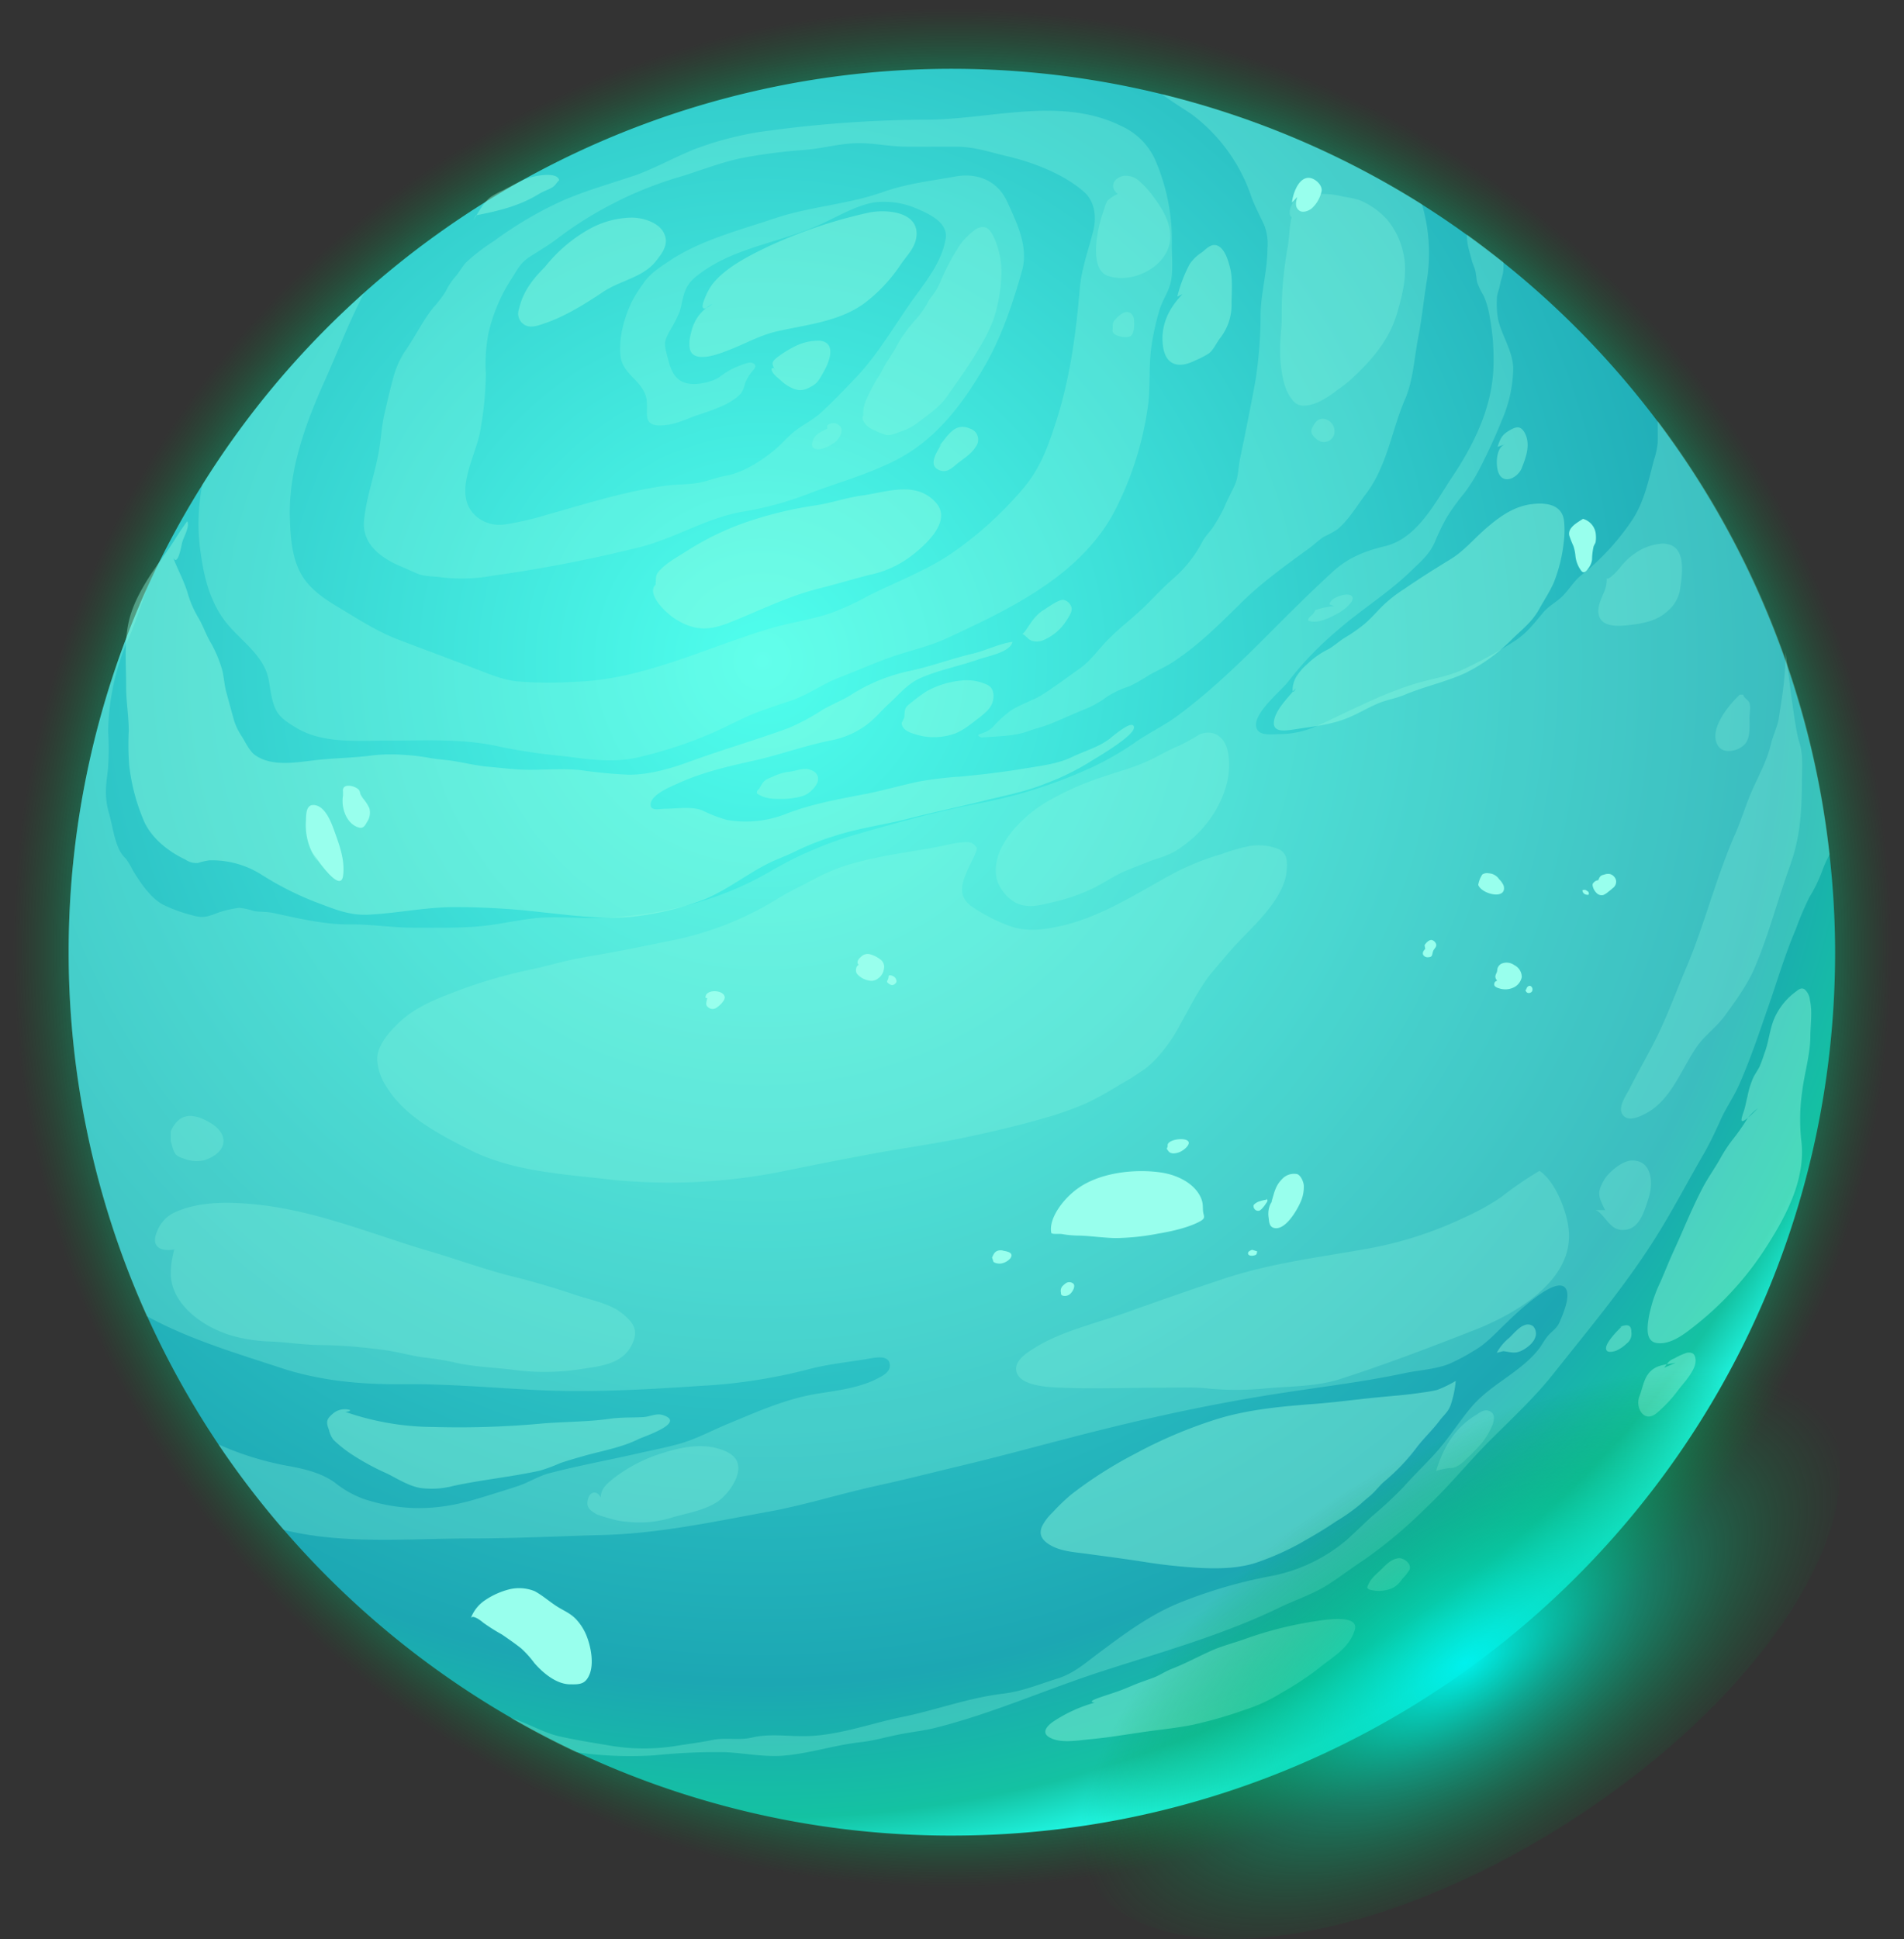 
<svg xmlns="http://www.w3.org/2000/svg" xmlns:xlink="http://www.w3.org/1999/xlink" viewBox="0 0 551.974 561.936"><rect x="0" y="0" width="551.974" height="561.936" fill="#333333" stroke="none"/><defs><style>.cls-1{fill:none;}.cls-2{clip-path:url(#clip-path);}.cls-3,.cls-4,.cls-6,.cls-9{fill-rule:evenodd;}.cls-3{fill:url(#未命名漸層_306);}.cls-4{fill:url(#未命名漸層_305);}.cls-5{opacity:0.5;}.cls-6{fill:#98ffe3;}.cls-7{opacity:0.63;}.cls-8{opacity:0.47;}.cls-9{fill:#98ffed;}.cls-10{fill:url(#未命名漸層_304);}</style><clipPath id="clip-path" transform="translate(-0.04 -0.039)"><rect class="cls-1" width="552" height="562"/></clipPath><radialGradient id="未命名漸層_306" cx="5.077" cy="701.382" r="1" gradientTransform="matrix(276.007, 0, 0, -275.972, -1125.136, 193837.883)" gradientUnits="userSpaceOnUse"><stop offset="0.81" stop-color="#00ffed"/><stop offset="0.979" stop-color="#00872b" stop-opacity="0"/></radialGradient><radialGradient id="未命名漸層_305" cx="5.08" cy="701.492" r="1" gradientTransform="matrix(352.047, 0, 0, -352.003, -1567.19, 247119.514)" gradientUnits="userSpaceOnUse"><stop offset="0" stop-color="#50ffed"/><stop offset="0.84" stop-color="#1ca7b3"/><stop offset="0.95" stop-color="#14c2a2"/><stop offset="1" stop-color="#21ffed"/></radialGradient><radialGradient id="未命名漸層_304" cx="4.465" cy="699.992" r="1" gradientTransform="matrix(106.487, -68.171, -32.721, -51.111, 22854.036, 36563.449)" gradientUnits="userSpaceOnUse"><stop offset="0" stop-color="#00f1ed"/><stop offset="1" stop-color="#00872b" stop-opacity="0"/></radialGradient></defs><title>green planet</title><g id="圖層_2" data-name="圖層 2"><g id="圖層_1-2" data-name="圖層 1"><g class="cls-2"><path class="cls-3" d="M552.013,275.985c0,152.404-123.596,275.946-276.019,275.946a274.695,274.695,0,0,1-117.31-26.134c-7.025-3.295-13.892-6.906-20.588-10.768A275.889,275.889,0,0,1,67.249,456.408,276.085,276.085,0,0,1,24.569,162.104,267.631,267.631,0,0,1,41.823,129.96,275.887,275.887,0,0,1,422.815,42.305c4.824,3.044,9.543,6.207,14.13,9.542,3.849,2.754,7.632,5.641,11.322,8.606A275.017,275.017,0,0,1,550.3,245.396,268.369,268.369,0,0,1,552.013,275.985Z" transform="translate(-0.04 -0.039)"/><path class="cls-4" d="M532.044,275.985c0,141.387-114.673,255.993-256.051,255.993a254.646,254.646,0,0,1-108.86-24.263c-6.511-3.044-12.878-6.392-19.099-9.977a256.52,256.52,0,0,1-65.733-54.377A251.764,251.764,0,0,1,63.36,418.61,256.205,256.205,0,0,1,42.693,170.367a247.249,247.249,0,0,1,16.015-29.824A255.981,255.981,0,0,1,412.151,59.227c4.482,2.833,8.845,5.772,13.102,8.856,3.585,2.557,7.091,5.272,10.545,7.987A255.908,255.908,0,0,1,530.41,247.69,251.651,251.651,0,0,1,532.044,275.985Z" transform="translate(-0.04 -0.039)"/><g class="cls-5"><g class="cls-5"><path class="cls-6" d="M530.463,247.624a36.525,36.525,0,0,0-2.294,5.126,42.199,42.199,0,0,1-3.611,7.341,91.232,91.232,0,0,0-3.955,9.344c-2.979,6.893-5.167,14.379-7.645,21.469-2.754,7.908-5.351,15.815-8.738,23.459-1.516,3.466-3.731,6.59-5.273,9.977s-3.058,6.708-4.943,9.989c-4.666,8.013-8.884,16.185-13.826,24.066-8.884,14.194-19.574,26.806-29.934,39.919-5.272,6.59-11.415,12.349-17.412,18.306-6.775,6.695-12.733,14.194-19.771,20.744a134.949,134.949,0,0,1-17.293,14.497c-3.533,2.333-6.933,4.929-10.466,7.223-4.521,2.939-9.833,4.599-14.657,6.971-16.041,7.723-33.216,12.547-50.087,17.964-16.529,5.271-32.465,12.507-49.336,16.724-3.467.87-6.973,1.213-10.479,1.924-3.796.751-7.447,1.845-11.335,2.254-7.751.87-15.25,3.466-23.08,3.954-5.47.263-10.545-.791-15.896-1.055a169.889,169.889,0,0,0-20.536.896,111.068,111.068,0,0,1-22.71-.869c-6.512-3.045-12.878-6.392-19.099-9.977l.711.224c4.456,1.437,8.594,3.954,13.076,5.048,4.784,1.094,9.754,1.884,14.696,2.715a58.782,58.782,0,0,0,19.574.118c3.467-.566,6.973-.988,10.439-1.7,3.77-.791,7.566.185,11.336-.672,5.272-1.318,11.045-.264,16.383-.461,9.227-.303,18.23-3.69,27.127-5.496,9.872-1.99,19.244-5.575,29.301-6.774,5.733-.685,10.241-2.636,15.672-4.336,4.666-1.437,7.645-4.033,11.52-6.972,7.46-5.575,14.999-11.294,23.725-14.906a139.856,139.856,0,0,1,27.008-7.907,47.972,47.972,0,0,0,21.616-10.28c2.571-2.306,5.009-4.718,7.54-7.051a111.357,111.357,0,0,0,9.226-8.579c3.164-3.625,6.775-6.933,9.899-10.544,3.467-4.019,6.301-8.54,9.728-12.573,5.456-6.444,13.787-9.792,19.164-16.342,1.134-1.318,1.885-3.018,3.058-4.336s2.518-2.069,3.269-3.835c.91-2.148,3.137-7.117,1.925-9.528-2.412-4.864-15.185,7.643-17.215,9.594-3.163,2.978-5.76,6.036-9.569,8.211a55.594,55.594,0,0,1-6.999,3.729c-4.073,1.661-8.778,1.845-13.075,2.755-11.942,2.557-24.108,3.954-36.155,5.838-16.318,2.517-32.807,5.944-48.862,9.858-15.026,3.664-29.907,7.908-44.933,11.453-7.988,1.924-15.975,3.954-23.989,5.693-9.793,2.188-19.402,5.193-29.235,7.078-16.199,2.938-32.491,6.523-49.007,6.971-12.956.343-25.794,1.015-38.764,1.015-17.465,0-36.195,1.766-53.33-2.333a4.529,4.529,0,0,1-.646-.184A251.764,251.764,0,0,1,63.36,418.61a87.782,87.782,0,0,0,19.587,6.142c4.903.87,10.097,1.99,14.156,4.929a29.476,29.476,0,0,0,8.476,4.784c11.151,3.585,21.089,3.361,32.253.079q6.261-1.859,12.43-3.875c3.044-1.028,5.839-2.833,8.883-3.663,8.634-2.254,17.557-3.875,26.257-5.865,4.138-.949,8.475-1.74,12.548-2.979,4.587-1.436,8.884-3.769,13.286-5.574,8.436-3.467,16.278-7.038,25.32-8.593,5.681-.936,12.272-1.648,17.478-4.284,1.687-.83,4.218-2.003,3.954-4.256-.303-2.794-3.954-2.043-5.957-1.701-5.839,1.015-11.784,1.542-17.584,3.084a156.155,156.155,0,0,1-31.304,4.824c-15.896,1.054-32.095,2.003-48.031,1.173-12.654-.646-25.386-1.779-38.04-1.661-12.245.119-24.147-.935-35.786-4.784-13.141-4.322-26.52-8.276-38.673-14.945a256.581,256.581,0,0,1,.079-211.078c-1.7,4.679-3.124,9.463-5.088,13.97a69.62,69.62,0,0,0-6.208,27.676,79.594,79.594,0,0,1-.079,11.216c-.646,4.744-1.015,7.802.343,12.586,1.015,3.506,1.318,6.893,2.86,10.28a9.401,9.401,0,0,0,2.03,2.82,25.161,25.161,0,0,1,2.003,3.361c2.069,3.387,5.048,7.907,8.62,9.858a40.771,40.771,0,0,0,7.46,2.833c3.005.857,4.178,1.2,7.197.106a30.193,30.193,0,0,1,7.605-1.951,19.971,19.971,0,0,1,4.218.936c1.806.303,3.585.145,5.431.527,7.526,1.582,14.868,3.427,22.592,3.348,6.063-.066,12.021.949,18.163.949,7.381,0,14.684.224,21.986-.712,4.943-.646,10.254-1.885,15.184-2.188s10.215.145,15.25.079c17.518-.276,35.589-4.494,50.812-13.337a110.087,110.087,0,0,1,25.888-11.071c11.678-3.36,23.606-6.668,35.588-8.935a140.406,140.406,0,0,0,32.227-10.398,87.385,87.385,0,0,0,12.996-7.578c3.77-2.557,7.909-4.508,11.52-7.183,10.545-7.802,19.771-16.949,28.998-26.253,5.272-5.272,10.624-10.543,16.133-15.591,4.548-4.151,9.372-5.997,15.211-7.42,9.306-2.227,14.499-12.691,19.508-20.19,6.327-9.45,11.573-20.296,11.863-31.934a66.616,66.616,0,0,0-1.095-14.312,23.981,23.981,0,0,0-1.766-6.141,21.728,21.728,0,0,1-1.845-3.769c-.264-1.12-.303-2.293-.527-3.308s-.752-2.043-.976-2.86c-.527-2.188-1.621-5.206-1.476-7.618v-.145c3.585,2.557,7.091,5.272,10.545,7.987a16.486,16.486,0,0,1-.079,3.005c-.224,1.212-.646,2.227-.87,3.427-.303,1.779-.976,2.794-.936,4.745a24.745,24.745,0,0,0,.448,5.812c1.239,4.745,4.337,9.147,4.297,14.155a39.316,39.316,0,0,1-3.322,14.747c-1.805,4.521-3.756,8.698-5.944,13.034a50.098,50.098,0,0,1-5.009,8.132,58.835,58.835,0,0,0-5.272,7.38,67.924,67.924,0,0,0-3.058,6.405c-1.661,3.954-4.337,6.023-7.342,8.962-6.182,5.957-13.906,10.781-20.536,16.501a97.43,97.43,0,0,0-14.723,15.208c-1.884,2.636-11.52,10.135-8.923,14.089,1.16,1.74,4.824,1.173,6.472,1.173a26.948,26.948,0,0,0,10.966-2.451c9.372-4.257,18.717-9.305,28.589-12.244,4.442-1.318,9.227-2.03,13.405-3.954a127.997,127.997,0,0,0,14.697-8.052c3.73-2.307,5.945-5.272,8.739-8.593,1.582-1.885,3.796-2.939,5.536-4.665,2.03-2.043,3.308-4.415,5.575-6.181a70.585,70.585,0,0,0,14.381-15.512c3.664-5.272,5.008-11.862,6.59-17.858a23.299,23.299,0,0,0,1.054-4.745c.066-2.029,0-4.138,0-6.181v-.329A253.907,253.907,0,0,1,530.463,247.624Z" transform="translate(-0.04 -0.039)"/></g><g class="cls-5"><path class="cls-6" d="M413.773,80.788c-.976,5.799-1.503,11.519-2.636,17.317-1.134,5.799-1.424,12.243-3.77,17.594-3.954,9.225-5.193,19.466-11.441,27.597-2.636,3.466-4.719,7.196-8.106,10.095a28.989,28.989,0,0,1-4.06,2.228c-1.318.87-2.715,2.188-3.954,3.123-6.709,4.903-13.827,9.951-19.771,15.815-6.367,6.26-12.43,12.402-19.956,17.331-2.267,1.463-4.64,2.517-6.973,3.809a49.195,49.195,0,0,1-5.655,3.229,26.203,26.203,0,0,0-6.695,3.163,28.365,28.365,0,0,1-5.919,3.36c-3.611,1.424-7.117,3.124-10.729,4.521-1.661.672-3.4,1.054-5.088,1.647-4.784,1.819-8.29,1.661-14.498,2.148-1.951-.856-.29-.935,1.318-1.647a7.144,7.144,0,0,0,2.557-1.964,33.716,33.716,0,0,1,4.363-3.953c2.715-1.964,6.3-2.939,9.226-4.705,3.73-2.333,7.421-5.167,11.033-7.684,3.057-2.109,5.351-5.43,7.908-8.066,2.715-2.859,5.997-5.416,8.963-8.092,3.467-3.084,6.445-6.589,9.951-9.647a36.806,36.806,0,0,0,8.818-11.07c.976-1.806,2.558-3.124,3.573-4.969a46.441,46.441,0,0,0,2.86-5.192c.87-2.149,2.003-4.152,2.939-6.221,1.054-2.412,1.015-5.272,1.542-7.789,1.582-7.538,3.098-15.143,4.482-22.721a127.848,127.848,0,0,0,1.436-19.465c.224-6.181,1.964-12.204,1.991-18.451a15.102,15.102,0,0,0-.897-6.748c-1.318-2.939-2.794-5.496-3.848-8.553a49.603,49.603,0,0,0-17.135-23.604c-1.2-.87-5.009-3.163-8.779-5.917A254.047,254.047,0,0,1,412.27,59.24,50.298,50.298,0,0,1,413.773,80.788Z" transform="translate(-0.04 -0.039)"/></g><g class="cls-5"><path class="cls-6" d="M339.565,81.197c-.554,3.242-2.518,5.693-3.427,8.777a73.957,73.957,0,0,0-2.333,10.702c-.752,5.495-.264,10.952-.897,16.487a94.87,94.87,0,0,1-9.226,29.983c-4.6,9.37-12.469,17.053-21.09,22.865-8.883,6.063-18.756,10.689-28.47,15.17-5.536,2.53-11.375,3.584-17.03,5.733-4.745,1.766-9.411,3.795-14.13,5.64-4.718,1.845-8.963,5.008-13.629,6.524-2.899.936-5.76,1.911-8.659,2.965-4.983,1.78-9.504,4.415-14.354,6.485a123.324,123.324,0,0,1-21.248,6.971c-7.197,1.687-14.156.593-21.392-.303a174.342,174.342,0,0,1-18.124-2.636c-10.953-2.635-22.75-1.884-33.927-1.884-8.476,0-18.269.83-25.769-3.77-2.148-1.317-4.521-2.714-5.721-4.968-1.476-2.794-1.661-6.326-2.307-9.344-1.318-6.208-7.223-10.438-11.256-14.985-5.272-5.957-7.276-13.482-8.33-21.166a57.299,57.299,0,0,1,.461-19.927A254.933,254.933,0,0,1,105.579,84.993c-4.284,8.132-7.527,16.764-11.296,25.16-5.681,12.573-10.69,26.279-10.202,40.328.184,5.509.633,11.677,3.572,16.461,2.267,3.69,5.997,6.365,9.609,8.553,5.918,3.545,11.863,7.459,18.23,9.898,7.196,2.754,14.393,5.39,21.55,8.144,4.179,1.582,8.212,3.387,12.733,3.954a117.496,117.496,0,0,0,16.687.145c19.692-.527,37.882-9.753,56.414-15.327,5.958-1.806,12.139-2.636,18.005-4.587a76.913,76.913,0,0,0,10.255-4.678c8.238-4.257,17.24-7.46,24.964-12.771a106.375,106.375,0,0,0,20.72-18.859c4.6-5.509,6.67-11.005,8.924-17.779,4.442-13.337,6.142-26.174,7.341-40.078.528-5.904,2.571-11.176,3.955-16.909.896-3.796.369-8.171-2.637-10.925-6.102-5.377-15.105-8.738-22.908-10.543-4.745-1.133-9.226-2.636-14.156-2.636H262.905c-4.824,0-9.148-1.015-13.787-1.015-5.457,0-10.545,1.542-15.936,1.964a157.431,157.431,0,0,0-16.832,2.109c-6.59,1.16-12.956,3.796-19.362,5.72a110.601,110.601,0,0,0-35.391,17.858c-2.636,2.03-5.496,3.651-8.251,5.456-2.412,1.621-3.282,3.466-4.824,5.878a49.548,49.548,0,0,0-6.775,15.63,45.873,45.873,0,0,0-.87,12.244,96.87,96.87,0,0,1-1.621,16.526c-1.318,7.684-8.7,19.097-.567,25.238a10.535,10.535,0,0,0,7.908,1.845,90.05,90.05,0,0,0,12.272-2.859c11.269-3.163,23.053-6.933,34.731-8.409,3.546-.448,6.894-.184,10.4-1.08,2.188-.607,4.257-1.318,6.472-1.74,5.127-.936,10.254-4.257,14.274-7.604,1.846-1.542,3.362-3.427,5.273-4.969,2.557-2.109,5.641-3.506,8.093-5.772,3.506-3.229,6.854-6.735,10.136-10.201,6.735-7.077,11.599-15.934,17.32-23.723,3.624-4.942,7.644-10.319,8.633-16.461.751-4.745-5.048-7.275-8.594-8.777A23.727,23.727,0,0,0,253.402,58.7c-5.76,1.028-11.033,4.455-16.384,6.748-11.784,5.166-24.938,6.445-35.18,14.721-3.73,2.978-3.545,5.838-4.705,9.99a37.589,37.589,0,0,1-2.9,5.72c-1.542,2.86-1.74,3.572-.949,6.59s1.516,7.038,4.943,8.356c2.965,1.173,7.75.158,10.32-1.463a22.521,22.521,0,0,1,4.706-2.86c1.094-.422,3.77-1.661,4.824-1.318,1.885.712.488,1.871-.303,2.899a14.177,14.177,0,0,0-1.701,2.9,9.022,9.022,0,0,1-1.133,2.939c-3.005,3.426-8.989,5.153-13.181,6.589-3.651,1.318-6.393,2.781-10.386,2.821-5.391,0-3.203-3.954-3.955-7.908-1.054-5.008-6.827-6.879-7.46-12.085-.633-5.206.975-10.952,3.084-15.512a38.904,38.904,0,0,1,3.361-5.469c1.991-3.044,4.93-4.85,7.975-6.893,8.963-5.904,20.153-8.738,30.316-12.164,10.162-3.427,21.247-4.02,31.304-7.604,6.854-2.451,14.051-3.242,21.09-4.521,6.511-1.16,12.245,1.397,14.947,7.341,2.873,6.3,6.261,13.113,4.257,20.085-2.715,9.595-5.905,19.123-10.953,27.795-6.222,10.688-13.787,20.783-25.044,26.701-7.908,4.177-16.502,6.51-24.859,9.634a97.292,97.292,0,0,1-19.6,5.522c-10.439,1.581-20.008,7.749-30.21,10.319a411.945,411.945,0,0,1-42.601,8.276,50.487,50.487,0,0,1-15.289.462c-2.412-.343-4.64-.119-6.934-1.134-1.621-.711-3.282-1.476-4.89-2.148-5.575-2.412-10.966-6.405-10.333-13.179.606-6.366,2.913-12.771,4.112-19.018.83-4.151.909-8.25,1.924-12.401.752-3.163,1.463-6.392,2.333-9.529a26.867,26.867,0,0,1,3.282-7.749c2.966-4.152,5.273-9.002,8.397-12.955a33.094,33.094,0,0,0,3.611-4.679,18.251,18.251,0,0,1,2.755-4.217c1.199-1.318,2.03-3.044,3.308-4.362a59.206,59.206,0,0,1,8.067-6.141,111.208,111.208,0,0,1,19.653-11.558c6.748-2.939,13.787-4.903,20.72-7.235,6.221-2.148,11.981-5.535,18.163-7.907A94.603,94.603,0,0,1,223.6,37.824a352.07,352.07,0,0,1,44.551-3.097c18.69.079,39.397-6.998,57.139,1.924a19.556,19.556,0,0,1,9.951,10.438,58.638,58.638,0,0,1,4.521,23.723C339.723,74.265,340.131,77.849,339.565,81.197Z" transform="translate(-0.04 -0.039)"/></g></g><g class="cls-7"><g class="cls-7"><path class="cls-6" d="M50.233,161.629c1.318,3.453,3.005,6.471,4.125,9.977a30.003,30.003,0,0,0,3.005,7.143c1.397,2.267,2.241,4.85,3.572,7.183a35.943,35.943,0,0,1,3.493,8.184c.54,2.109.633,4.336,1.213,6.471.738,2.728,1.476,5.469,2.241,8.198a18.312,18.312,0,0,0,2.333,4.784c1.002,1.607,2.162,4.125,3.73,5.271,5.048,3.572,12.284,2.056,18.11,1.424,5.272-.567,10.677-.607,15.989-1.318a47.06,47.06,0,0,1,8.409-.198,63.04,63.04,0,0,1,8.001.909c2.293.448,4.521.514,6.827.883,3.309.528,6.591,1.318,9.912,1.661,3.704.29,7.514.83,11.217.909,5.273.093,10.716-.448,16.015.119a134.606,134.606,0,0,0,13.945,1.318c6.077,0,12.14-1.806,17.781-3.862,9.398-3.426,19.086-6.22,28.524-9.673a64.207,64.207,0,0,0,9.806-5.272c2.887-1.687,5.984-2.794,8.765-4.652a51.64,51.64,0,0,1,17.135-6.748c5.932-1.318,11.666-3.466,17.544-4.85,3.954-.922,7.724-2.926,11.652-3.44-.738,3.084-7.473,4.205-9.886,5.074-5.575,1.99-11.625,3.084-17.016,5.509-3.519,1.595-6.024,4.639-8.792,7.223-2.636,2.372-4.468,4.836-7.407,6.8a25.237,25.237,0,0,1-9.583,3.954c-7.579,1.515-14.973,4.23-22.526,5.904-7.552,1.674-14.934,3.4-21.88,6.59-1.924.896-7.579,3.123-7.816,5.904-.185,2.227,2.517,1.41,4.086,1.41,3.374,0,7.829-.804,11.006.527a39.619,39.619,0,0,0,7.091,2.715,31.97,31.97,0,0,0,17.135-1.792c7.25-2.821,15.171-4.257,22.79-5.707,5.272-1.015,10.4-2.53,15.659-3.637a106.939,106.939,0,0,1,12.232-1.45c5.957-.567,11.928-1.252,17.846-2.24,4.732-.804,9.912-1.318,14.249-3.387,3.598-1.767,7.816-2.874,10.993-5.351.843-.659,5.641-4.797,6.761-3.849,2.333,2.004-10.94,9.555-11.862,10.175a71.899,71.899,0,0,1-13.577,6.708c-6.036,2.464-12.231,3.545-18.453,5.113-7.17,1.78-14.314,3.256-21.445,5.074-7.131,1.819-14.499,2.729-21.63,5.114a75.185,75.185,0,0,0-10.465,4.099c-3.085,1.581-6.367,2.636-9.411,4.283-6.591,3.519-12.746,8.461-19.877,10.754a84.484,84.484,0,0,1-19.152,4.218c-8.554.685-17.135-.514-25.597-1.397a218.037,218.037,0,0,0-26.124-1.477c-8.067.132-16.121,1.819-24.174,2.201-5.549.264-10.004-1.713-15.105-3.611a90.411,90.411,0,0,1-15.896-8.052,26.837,26.837,0,0,0-15.013-4.086,19.536,19.536,0,0,0-3.335.765,5.567,5.567,0,0,1-3.612-.989c-4.745-2.227-9.503-5.891-11.863-10.794a57.802,57.802,0,0,1-4.442-16.592,77.051,77.051,0,0,1-.119-9.871c0-4.363-.791-8.659-.751-13.048,0-6.932-.791-14.286,1.397-20.994,2.043-6.313,6.248-12.204,10.083-17.529,2.188-3.018,3.954-6.26,6.235-9.225.804,1.582-1.107,4.613-1.503,6.247C52.342,159.666,51.458,163.975,50.233,161.629Z" transform="translate(-0.04 -0.039)"/></g><g class="cls-7"><path class="cls-6" d="M375.667,199.454c-2.043,2.636-5.72,6.023-6.287,9.489s3.216,2.873,5.668,2.504c5.272-.83,10.808-1.318,15.817-3.4,2.965-1.226,5.733-2.926,8.699-4.165,2.452-1.041,5.075-1.41,7.526-2.438,5.839-2.465,12.127-3.769,17.913-6.432a51.399,51.399,0,0,0,13.642-9.989c2.847-2.729,5.589-4.85,7.553-8.369,1.436-2.636,3.15-5.14,4.336-7.908a44.469,44.469,0,0,0,2.834-11.532,26.156,26.156,0,0,0,.079-6.339c-.659-4.823-5.509-5.271-9.609-4.705-5.048.699-9.108,3.638-12.851,6.853-3.743,3.216-6.59,6.801-10.676,9.226-4.495,2.741-8.871,5.509-13.181,8.474a39.592,39.592,0,0,0-6.472,5.1c-1.634,1.674-3.216,3.467-4.996,4.995a45.752,45.752,0,0,1-5.839,4.073c-1.647,1.028-3.163,2.477-4.85,3.36a23.951,23.951,0,0,0-6.011,4.284,16.45,16.45,0,0,0-3.255,3.835C374.323,198.979,374.599,202.195,375.667,199.454Z" transform="translate(-0.04 -0.039)"/></g><g class="cls-7"><path class="cls-6" d="M434.19,129.525c.87-2.715,1.45-3.73,3.954-5.035,1.556-.817,2.636-1.028,3.757.699,2.03,3.334.566,7.393-.752,10.609-.949,2.346-4.732,4.705-6.458,1.753-1.16-2.003-1.121-7.907,1.647-8.738Z" transform="translate(-0.04 -0.039)"/></g><g class="cls-7"><path class="cls-6" d="M220.094,228.712c1.318-2.439,1.621-2.702,3.954-3.585a14.652,14.652,0,0,1,4.706-1.424c2.016-.197,4.218-1.317,6.261-.553,3.137,1.12,2.544,3.875.421,5.825a6.473,6.473,0,0,1-3.137,1.872,21.955,21.955,0,0,1-5.021.711c-2.874,0-5.273.119-7.777-1.568a1.133,1.133,0,0,1,.659-1.318Z" transform="translate(-0.04 -0.039)"/></g><g class="cls-7"><path class="cls-6" d="M100.188,409.201a78.414,78.414,0,0,0,25.465,4.362,263.227,263.227,0,0,0,30.751-.923c6.801-.645,13.55-.474,20.325-1.436,3.282-.475,6.406-.33,9.688-.488,1.885-.079,3.862-1.199,5.707-.619,7.131,2.174-5.536,6.273-6.973,6.985-5.153,2.556-10.913,3.439-16.383,5.034-2.109.606-4.258,1.213-6.327,1.924a48.821,48.821,0,0,1-5.852,2.175c-8.397,1.832-16.793,2.636-25.163,4.441a24.645,24.645,0,0,1-9.661.567c-3.348-.619-6.472-2.636-9.451-4.125a72.521,72.521,0,0,1-10.703-5.852,35.396,35.396,0,0,1-4.89-3.953,7.42,7.42,0,0,1-1.318-2.9c-.844-2.161-.804-3.031,1.054-4.613a5.272,5.272,0,0,1,5.061-1.133C101.532,408.858,101.572,409.056,100.188,409.201Z" transform="translate(-0.04 -0.039)"/></g><g class="cls-7"><path class="cls-6" d="M317.382,493.455a42.41,42.41,0,0,0-11.995,5.483c-1.608,1.133-3.585,3.07-1.212,4.52,3.203,1.951,8.409.909,11.862.606,5.958-.54,11.863-1.634,17.768-2.412,4.033-.54,7.988-.962,11.968-1.766a127.983,127.983,0,0,0,15.277-4.401,46.635,46.635,0,0,0,10.545-4.903,89.528,89.528,0,0,0,10.109-6.59c4.099-3.439,9.504-6.128,11.085-11.624,1.318-4.573-8.567-2.925-10.544-2.635a108.545,108.545,0,0,0-21.525,5.363c-3.018,1.068-6.247,1.885-9.226,3.177-3.954,1.752-7.737,3.835-11.771,5.39-1.911.751-3.585,1.95-5.523,2.636-1.7.632-3.413,1.199-5.101,1.884-1.687.686-3.769,1.621-5.694,2.241C319.056,491.913,314.68,493.112,317.382,493.455Z" transform="translate(-0.04 -0.039)"/></g><g class="cls-7"><path class="cls-6" d="M396.375,460.151c.751-2.464,2.332-3.598,4.165-5.377,1.423-1.384,2.781-2.873,4.85-3.163,1.529-.224,3.954,1.542,3.282,3.295a12.871,12.871,0,0,1-2.069,2.636,7.839,7.839,0,0,1-2.715,2.636,9.854,9.854,0,0,1-7.039.448Z" transform="translate(-0.04 -0.039)"/></g><g class="cls-7"><path class="cls-6" d="M422.064,400.212a33.565,33.565,0,0,1-5.444,2.636,40.041,40.041,0,0,1-4.349.751c-4.363.686-8.871.989-13.274,1.424-5.628.553-11.216,1.318-16.845,1.779-9.938.751-20.39,1.608-29.894,4.665a134.314,134.314,0,0,0-23.119,9.845,121.729,121.729,0,0,0-18.598,11.861,58.559,58.559,0,0,0-5.365,5.167,14.864,14.864,0,0,0-3.018,3.953c-1.041,2.346-.092,3.954,1.964,5.272,3.203,2.043,7.091,2.227,10.755,2.728,5.444.751,10.861,1.437,16.279,2.28a158.057,158.057,0,0,0,16.924,1.845c5.813.264,11.863.145,17.399-1.963a78.877,78.877,0,0,0,11.388-5.127c3.559-2.043,7.104-4.059,10.479-6.392a53.327,53.327,0,0,0,7.117-5.021c.936-.883,1.885-1.648,2.86-2.465,1.516-1.318,2.637-2.912,4.152-4.191a59.009,59.009,0,0,0,9.227-9.7c2.083-2.741,4.613-5.074,6.67-7.815,1.212-1.634,2.478-2.491,3.202-4.494A30.355,30.355,0,0,0,422.064,400.212Z" transform="translate(-0.04 -0.039)"/></g><g class="cls-7"><path class="cls-6" d="M433.953,392.068a14.506,14.506,0,0,1,3.664-4.376c1.2-1.133,2.782-3.123,4.442-3.651a2.44,2.44,0,0,1,2.491.383,3.202,3.202,0,0,1,.739,2.517c-.343,2.003-2.294,3.558-3.955,4.428-2.069,1.068-3.282.527-5.457.224Z" transform="translate(-0.04 -0.039)"/></g><g class="cls-7"><path class="cls-6" d="M509.611,321.243a17.92,17.92,0,0,0-2.953,2.873,61.029,61.029,0,0,1-3.954,5.706,43.184,43.184,0,0,0-4.099,6.208c-1.556,2.715-3.388,5.271-4.838,7.999-3.137,5.957-5.628,12.231-8.435,18.346-1.411,3.057-2.637,6.194-3.955,9.225a40.748,40.748,0,0,0-3.361,10.24c-.408,2.557-1.067,6.946,2.373,7.407,4.27.58,8.567-3.097,11.678-5.548a93.1,93.1,0,0,0,20.641-23.262c5.536-8.751,10.901-19.268,9.517-29.929a57.484,57.484,0,0,1,.316-14.498c.659-5.1,2.228-10.2,2.32-15.366,0-3.664.672-7.249-.132-10.86a4.653,4.653,0,0,0-1.555-3.058c-.949-.553-1.608,0-2.465.646a19.229,19.229,0,0,0-6.011,7.183c-1.687,3.505-1.779,7.288-3.202,10.886a38.896,38.896,0,0,1-1.384,3.769c-.528.988-1.174,1.937-1.714,2.939a24.956,24.956,0,0,0-1.766,5.654c-.317,1.199-.501,2.319-.831,3.519-.263.935-.672,1.937-.856,2.886C504.76,325.157,505.09,325.921,509.611,321.243Z" transform="translate(-0.04 -0.039)"/></g><g class="cls-7"><path class="cls-6" d="M470.121,384.516c-.856.843-6.037,5.851-4.033,7.13.554.356,2.083,0,2.636-.251a10.65,10.65,0,0,0,2.834-1.963,3.504,3.504,0,0,0,1.41-3.44c0-2.254-1.423-2.188-3.321-1.424Z" transform="translate(-0.04 -0.039)"/></g><g class="cls-7"><path class="cls-6" d="M482.485,396.403c1.107-1.476,1.423-2.108,2.979-2.714a18.859,18.859,0,0,1,3.585-1.621c1.647-.264,2.412.355,2.544,2.016.237,2.833-3.256,6.497-4.825,8.514a39.546,39.546,0,0,1-6.59,7.064c-3.572,2.794-6.169-1.714-4.837-5.061.804-2.03,1.133-4.428,2.399-6.234,1.977-2.833,4.929-2.82,8.093-3.4Z" transform="translate(-0.04 -0.039)"/></g><g class="cls-7"><path class="cls-6" d="M206.531,88.129a12.151,12.151,0,0,0-6.037,7.907c-.501,1.621-1.134,5.074.224,6.471,2.32,2.398,8.541-.224,10.795-1.094,4.389-1.687,8.858-4.191,13.431-5.272,8.634-1.99,18.111-2.794,25.532-8.105a45.656,45.656,0,0,0,10.689-11.36c1.872-2.728,4.337-4.942,4.587-8.461.488-7.117-9.451-7.591-14.13-6.497a140.233,140.233,0,0,0-28.998,9.819c-5.456,2.636-12.231,5.983-16.08,10.886a18.267,18.267,0,0,0-2.32,4.441C203.749,87.984,202.695,91.213,206.531,88.129Z" transform="translate(-0.04 -0.039)"/></g><g class="cls-7"><path class="cls-6" d="M225.089,108.109c-1.173-2.636-1.753-2.86.198-4.455a31.669,31.669,0,0,1,5.272-3.281,15.367,15.367,0,0,1,7.144-1.608c4.983.593,2.716,6.207,1.174,8.909-.963,1.7-1.674,3.268-3.283,4.178-1.898,1.08-3.176,1.634-5.272.935a11.697,11.697,0,0,1-3.954-2.517c-.844-.751-2.808-2.122-2.636-3.466l.619-.119Z" transform="translate(-0.04 -0.039)"/></g><g class="cls-7"><path class="cls-6" d="M190.108,169.484c.118-2.359-.079-2.886,1.397-4.375,2.188-2.241,5.404-3.954,7.988-5.615a80.656,80.656,0,0,1,18.901-8.803,112.607,112.607,0,0,1,18.123-4.204c4.587-.712,8.924-2.228,13.537-2.873,7.105-.976,15.817-4.415,21.498,2.319,4.561,5.456-3.875,12.678-7.908,15.644a30.05,30.05,0,0,1-11.455,5.047c-4.916,1.239-9.767,2.715-14.683,3.954-9.134,2.267-17.623,6.59-26.362,10.03-6.023,2.345-10.32,2.121-15.738-1.463C192.467,177.128,187.472,171.975,190.108,169.484Z" transform="translate(-0.04 -0.039)"/></g><g class="cls-7"><path class="cls-6" d="M272.896,128.813c-1.186,2.188-4.138,6.194-.329,7.565,2.162.778,3.717-.962,5.272-2.201,1.556-1.239,3.862-2.636,5.048-4.652a3.334,3.334,0,0,0-1.634-5.272c-4.468-1.99-6.59,2.293-9.134,5.272Z" transform="translate(-0.04 -0.039)"/></g><g class="cls-7"><path class="cls-6" d="M342.847,85.282c-3.954,4.112-6.34,8.896-5.694,14.735.646,5.838,4.455,6.932,9.226,4.547a27.195,27.195,0,0,0,4.139-2.122c1.318-1.028,2.135-2.952,3.137-4.297a15.563,15.563,0,0,0,3.414-10.016c0-3.598.422-7.446-.54-10.926-.528-1.924-1.318-4.507-3.006-5.693-2.003-1.318-3.532.435-4.995,1.621a12.187,12.187,0,0,0-3.585,3.427,40.883,40.883,0,0,0-3.599,9.436Z" transform="translate(-0.04 -0.039)"/></g><g class="cls-7"><path class="cls-6" d="M262.194,208.02c.171-2.715.092-2.899,2.056-4.402a45.769,45.769,0,0,1,4.521-3.321,25.999,25.999,0,0,1,9.78-3.018,13.946,13.946,0,0,1,7.908,1.318c1.543.87,1.832,2.636,1.45,4.468-.54,2.57-3.097,4.204-5.008,5.72-1.912,1.515-4.548,3.545-6.96,4.125a17.957,17.957,0,0,1-8.95.356c-1.792-.475-5.575-1.226-5.536-3.77Z" transform="translate(-0.04 -0.039)"/></g><g class="cls-7"><path class="cls-6" d="M297.162,183.046c1.753-2.478,2.861-4.679,5.536-6.3,1.16-.712,4.073-2.886,5.563-2.886a3.096,3.096,0,0,1,2.451,2.398c.159,1.252-1.067,2.926-1.74,3.954a14.492,14.492,0,0,1-6.076,5.166,4.985,4.985,0,0,1-3.585.396c-1.318-.369-1.793-1.595-2.86-1.99Z" transform="translate(-0.04 -0.039)"/></g><g class="cls-7"><path class="cls-6" d="M157.999,77.428c-3.506,3.479-6.366,7.156-7.5,12.138a3.82,3.82,0,0,0,1.015,4.178c1.859,1.647,4.231.751,6.406,0,6.089-2.069,11.863-5.707,17.135-9.225,4.851-3.189,11.349-4.086,15.066-8.725,2.016-2.504,4.125-5.272,2.188-8.593-1.687-2.833-5.971-4.046-8.99-4.099a26.222,26.222,0,0,0-12.535,3.374A43.285,43.285,0,0,0,157.999,77.428Z" transform="translate(-0.04 -0.039)"/></g><g class="cls-7"><path class="cls-6" d="M138.017,62.443c6.749-1.318,12.574-2.702,18.453-6.3,1.186-.712,2.373-1.054,3.506-1.7,1.134-.646,1.318-1.397,2.162-2.188-.58-2.741-7.975-1.094-9.675-.369-2.267.949-4.56,2.28-6.762,3.387a23.913,23.913,0,0,0-3.427,1.871c-2.201,1.634-3.519,4.468-4.995,6.721Z" transform="translate(-0.04 -0.039)"/></g></g><g class="cls-8"><g class="cls-8"><path class="cls-6" d="M347.842,212.831a60.897,60.897,0,0,1-6.01,3.321c-3.388,1.384-6.472,3.334-9.833,4.784-3.954,1.713-8.225,2.846-12.298,4.243a83.565,83.565,0,0,0-16.515,7.42c-5.273,3.216-10.308,7.908-13.01,13.496-1.542,3.229-2.175,7.591-.29,10.846a11.784,11.784,0,0,0,4.851,4.85c3.466,1.555,6.84.567,10.32-.25a53.735,53.735,0,0,0,12.693-4.494c2.149-1.12,4.192-2.425,6.34-3.559,2.149-1.133,4.745-2.056,7.105-3.018,1.832-.751,3.704-1.41,5.589-2.003a21.485,21.485,0,0,0,6.405-3.426,33.235,33.235,0,0,0,9.398-10.373c2.94-5.271,4.469-10.648,3.454-16.553C355.25,213.542,351.889,211.302,347.842,212.831Z" transform="translate(-0.04 -0.039)"/></g><g class="cls-8"><path class="cls-6" d="M283.125,245.607c-1.318-1.753-2.162-1.581-4.271-1.463a36.202,36.202,0,0,0-4.837.857c-7.909,1.661-15.975,2.504-23.831,4.52a53.504,53.504,0,0,0-12.548,4.455c-3.954,2.135-8.08,4.046-11.968,6.379a93.321,93.321,0,0,1-28.774,11.782c-6.367,1.318-12.733,2.636-19.126,3.822-3.848.711-7.75,1.318-11.586,2.109-3.835.79-7.631,1.91-11.48,2.767a146.016,146.016,0,0,0-20.285,5.694c-6.736,2.543-13.603,4.902-18.875,10.003-2.702,2.635-6.169,6.444-6.156,10.451a15.531,15.531,0,0,0,2.636,7.907c5.273,8.725,15.409,13.904,24.214,18.372,12.205,6.194,26.717,6.998,40.069,8.54a166.207,166.207,0,0,0,52.21-2.636c7.71-1.568,15.474-3.097,23.211-4.547,9.332-1.752,18.77-2.991,28.075-4.942,7.658-1.621,15.369-3.413,22.895-5.601a94.55,94.55,0,0,0,12.14-4.257,99.425,99.425,0,0,0,9.978-5.522,70.285,70.285,0,0,0,7.908-5.074,35.403,35.403,0,0,0,5.563-6.102c2.741-3.532,4.507-7.433,6.695-11.268a84.272,84.272,0,0,1,4.745-7.855c1.78-2.438,3.876-4.731,5.813-7.051,4.06-4.889,9.042-9.107,12.838-14.181,2.215-2.952,4.376-6.668,4.68-10.398.21-2.543.224-5.153-2.439-6.313a15.825,15.825,0,0,0-8.185-.87,49.644,49.644,0,0,0-8.093,2.307,75.671,75.671,0,0,0-13.537,5.351c-10.861,5.825-21.551,13.06-33.782,15.656-5.049,1.081-10.097,1.635-14.947-.369a49.966,49.966,0,0,1-10.321-5.403c-4.218-3.044-2.939-6.656-1.094-10.82C281.451,250.062,283.744,246.068,283.125,245.607Z" transform="translate(-0.04 -0.039)"/></g><g class="cls-8"><path class="cls-6" d="M517.69,188.989a91.296,91.296,0,0,1-1.067,13.272c-.277,1.964-.607,3.954-.91,5.878-.408,2.636-1.66,4.955-2.28,7.551-1.107,4.653-3.321,8.685-5.272,12.995s-3.269,9.028-5.273,13.456c-5.456,12.547-8.712,25.844-14.037,38.431-2.636,6.233-5.035,12.678-7.909,18.78-2.636,5.496-5.76,10.754-8.488,16.184-1.028,2.03-3.836,5.772-1.7,7.907,1.7,1.687,4.797.132,6.59-.83,7.17-3.835,10.215-12.915,14.631-19.281,2.24-3.216,5.681-5.641,8.014-8.83,3.044-4.165,6.656-9.133,8.659-13.838,4.166-9.74,6.723-19.835,10.334-29.772,2.992-8.211,3.44-16.171,3.44-24.79,0-3.611.409-7.235-.685-10.688C520.735,212.158,519.944,206.768,517.69,188.989Z" transform="translate(-0.04 -0.039)"/></g><g class="cls-8"><path class="cls-6" d="M504.378,201.352c-3.031,2.912-9.226,10.068-6.274,14.826,1.621,2.636,6.34,1.476,8.001-.764,1.423-1.924,1.12-5.14,1.12-7.394,0-1.239.409-3.097,0-4.217-.408-1.12-1.582-1.318-1.832-2.451Z" transform="translate(-0.04 -0.039)"/></g><g class="cls-8"><path class="cls-6" d="M446.33,339.351a102.617,102.617,0,0,0-11.138,7.63,69.453,69.453,0,0,1-10.716,5.918,111.067,111.067,0,0,1-29.749,9.304c-13.181,2.307-26.731,4.06-39.543,8.29-9.727,3.203-19.362,6.59-28.998,10.029-9.094,3.216-19.428,5.523-27.521,10.966-1.99,1.317-4.666,3.413-3.954,6.102,1.133,4.296,9.951,4.467,13.088,4.599,9.464.395,19.06,0,28.537,0,4.547,0,9.108-.25,13.642.198a85.989,85.989,0,0,0,16.977,0c7.104-.633,14.499-.488,21.379-2.636,13.181-4.231,26.269-9.226,39.174-14.273,11.572-4.573,28.365-14.023,27.35-28.48C454.423,350.738,450.548,341.987,446.33,339.351Z" transform="translate(-0.04 -0.039)"/></g><g class="cls-8"><path class="cls-6" d="M465.363,350.738c-1.925-3.954-2.439-4.995-.356-8.646,1.318-2.319,5.272-5.733,8.225-5.746,5.891,0,6.076,6.748,4.758,10.846-1.16,3.585-2.636,9.041-6.92,9.226a4.52,4.52,0,0,1-3.757-1.16c-1.397-1.028-3.321-4.31-4.811-4.56Z" transform="translate(-0.04 -0.039)"/></g><g class="cls-8"><path class="cls-6" d="M50.523,362.151c-1.068,4.481-1.714,8.566.474,12.876,3.018,5.996,9.688,10.016,15.817,11.953a46.101,46.101,0,0,0,11.863,1.832c4.495.211,8.976.91,13.471.989a150.946,150.946,0,0,1,20.1,1.594c3.704.541,7.289,1.621,10.98,2.069a78.268,78.268,0,0,1,8.541,1.397c6.011,1.397,11.995,1.437,18.058,2.28a69.233,69.233,0,0,0,19.323-.448c5.549-.83,11.428-1.568,14.064-6.932,2.069-4.217.553-6.484-3.137-9.357-3.282-2.557-8.792-3.664-12.641-4.929-5.891-1.951-11.744-3.756-17.794-5.272-8.435-2.043-16.555-5.047-24.898-7.512-17.135-5.048-33.572-12.085-51.498-13.706-7.421-.686-16.199-.765-23.053,2.636a10.079,10.079,0,0,0-4.719,5.535C43.998,360.727,45.777,362.876,50.523,362.151Z" transform="translate(-0.04 -0.039)"/></g><g class="cls-8"><path class="cls-6" d="M49.52,330.758c.989,3.137.791,4.112,3.691,4.995a10.148,10.148,0,0,0,5.892.566c2.452-.711,5.378-2.517,5.694-5.087.356-2.86-2.175-4.981-4.508-6.233-4.679-2.504-8.449-2.307-10.769,2.899Z" transform="translate(-0.04 -0.039)"/></g><g class="cls-8"><path class="cls-6" d="M250.304,120.484a9.42,9.42,0,0,1,1.015-4.929,46.415,46.415,0,0,1,3.269-6.141c.91-1.318,1.489-2.781,2.346-4.152,1.213-1.937,2.452-3.703,3.493-5.746a40.686,40.686,0,0,1,5.273-7.09,25.97,25.97,0,0,0,3.321-4.771c.751-1.423,1.885-2.53,2.636-3.954,1.002-1.74,1.674-3.783,2.636-5.601a52.541,52.541,0,0,1,3.19-5.707,14.916,14.916,0,0,1,2.9-3.756,19.73,19.73,0,0,1,2.834-2.372c2.293-1.002,3.466-.211,4.653,1.911a24.251,24.251,0,0,1,2.451,12.046,45.369,45.369,0,0,1-2.359,12.665,49.387,49.387,0,0,1-4.139,8.158c-2.807,4.942-6.168,9.515-9.45,14.154-1.938,2.742-5.207,5.008-7.909,7.077a17.46,17.46,0,0,1-5.536,2.926c-1.133.369-2.715,1.147-3.954.896a24.403,24.403,0,0,1-3.361-1.318C250.871,123.766,249.553,121.407,250.304,120.484Z" transform="translate(-0.04 -0.039)"/></g><g class="cls-8"><path class="cls-6" d="M239.839,124.293c-1.648.83-3.375,1.41-4.073,3.216-.198.487-.514,1.528-.172,2.042,1.318,1.911,5.853-.645,6.881-1.673s2.162-2.913,1.173-4.271a2.635,2.635,0,0,0-3.809-.263Z" transform="translate(-0.04 -0.039)"/></g><g class="cls-8"><path class="cls-6" d="M324.051,56.262a10.23,10.23,0,0,0-2.992,1.99,10.163,10.163,0,0,0-.923,2.399,39.245,39.245,0,0,0-2.214,9.344c-.316,3.137-.409,8.685,3.256,9.977,7.117,2.504,17.517-2.636,18.097-10.609.329-4.534-2.135-8.751-4.785-12.204a26.527,26.527,0,0,0-4.534-4.955,5.761,5.761,0,0,0-4.257-1.199C323.234,51.504,321.362,53.956,324.051,56.262Z" transform="translate(-0.04 -0.039)"/></g><g class="cls-8"><path class="cls-6" d="M322.614,95.272c0-1.555,0-1.937,1.028-2.952a7.506,7.506,0,0,1,2.32-1.74c1.687-.553,2.781.699,2.86,2.293.066,1.212.119,3.677-.975,4.52s-5.523.079-5.272-1.647Z" transform="translate(-0.04 -0.039)"/></g><g class="cls-8"><path class="cls-6" d="M374.481,62.917c-.725,2.965-.619,6.023-1.186,9.054a105.002,105.002,0,0,0-1.635,15.037c-.092,2.636,0,5.179-.131,7.776a62.662,62.662,0,0,0-.317,9.568c.422,4.125.883,8.461,3.625,11.755,1.951,2.346,4.679,1.49,7.249.541a29.884,29.884,0,0,0,5.747-3.664,30.61,30.61,0,0,0,4.06-3.176c5.681-5.272,10.795-11.084,13.075-18.715,1.648-5.548,3.269-11.861,1.912-17.581a22.081,22.081,0,0,0-4.785-9.924,22.268,22.268,0,0,0-6.696-4.995c-2.096-1.12-4.363-1.212-6.59-1.74a25.114,25.114,0,0,0-5.694-.606,27.888,27.888,0,0,0-5.273.527C374.112,57.474,373.189,62.43,374.481,62.917Z" transform="translate(-0.04 -0.039)"/></g><g class="cls-8"><path class="cls-6" d="M380.188,124.767c.659-2.069,2.149-4.204,4.587-3.071a3.651,3.651,0,0,1,1.858,4.745,3.189,3.189,0,0,1-3.69,1.581,5.458,5.458,0,0,1-2.307-1.818c-.857-1.147-.158-2.043,0-3.348Z" transform="translate(-0.04 -0.039)"/></g><g class="cls-8"><path class="cls-6" d="M386.858,175.665a24.708,24.708,0,0,0-5.536,1.173,4.206,4.206,0,0,1-.699,1.16c-.382.501-1.516,1.16-1.318,1.885,2.399,1.014,5.826-.607,7.909-1.727a14.118,14.118,0,0,0,3.044-2.003,12.445,12.445,0,0,0,1.622-1.727c.764-1.383,0-2.108-1.411-2.095-1.41.013-4.863,1.107-4.995,2.86Z" transform="translate(-0.04 -0.039)"/></g><g class="cls-8"><path class="cls-6" d="M465.837,167.586a9.421,9.421,0,0,1-1.067,4.653c-.672,1.7-1.621,3.716-1.318,5.614.659,4.494,6.867,3.598,10.03,3.189,3.717-.487,7.25-1.318,10.031-3.953a10.271,10.271,0,0,0,3.651-6.761c.659-4.771,1.766-12.837-5.272-12.745a15.306,15.306,0,0,0-8.093,2.979,18.736,18.736,0,0,0-4.231,4.125C467.933,166.598,466.127,168.193,465.837,167.586Z" transform="translate(-0.04 -0.039)"/></g><g class="cls-8"><path class="cls-6" d="M416.356,426.333c2.057-6.668,5.273-12.335,11.376-16.118,1.423-.883,2.636-2.029,4.336-1.146,1.397.738,1.134,2.359.699,3.743a20.176,20.176,0,0,1-3.546,5.864,57.717,57.717,0,0,1-4.547,4.587,7.825,7.825,0,0,1-3.322,2.148A17.255,17.255,0,0,0,416.356,426.333Z" transform="translate(-0.04 -0.039)"/></g><g class="cls-8"><path class="cls-6" d="M174.172,433.99c.119-2.556,1.595-3.756,3.611-5.443a44.641,44.641,0,0,1,15.092-7.643c4.667-1.463,10.229-2.491,15.066-1.16,2.162.606,4.864,1.647,5.787,3.861,1.581,3.822-2.531,9.45-5.576,11.558-3.836,2.636-9.385,3.453-13.774,4.784a31.026,31.026,0,0,1-12.64,1.068,18.337,18.337,0,0,1-4.495-.83,40.914,40.914,0,0,1-4.086-1.239c-1.186-.633-2.728-1.621-2.834-3.031a4.583,4.583,0,0,1,.58-2.425C171.654,432.277,173.236,432.119,174.172,433.99Z" transform="translate(-0.04 -0.039)"/></g></g><path class="cls-9" d="M458.943,150.401c-1.555,1.041-4.508,2.517-3.954,4.863a30.224,30.224,0,0,0,1.213,3.071,13.22,13.22,0,0,1,.567,2.846,8.608,8.608,0,0,0,1.753,4.363c.711.777,1.463,0,1.95-.751a5.278,5.278,0,0,0,1.108-2.636,18.178,18.178,0,0,1,.434-3.69c.132-.475.488-.897.594-1.318a8.12,8.12,0,0,0,.079-2.03,5.101,5.101,0,0,0-3.744-4.718Z" transform="translate(-0.04 -0.039)"/><path class="cls-9" d="M434.084,284.209c-.276.145-.606.25-.751.54a1.637,1.637,0,0,0-.119.501c-.065.751.976,1.081,1.49,1.226a5.662,5.662,0,0,0,4.534-.475,4.254,4.254,0,0,0,1.964-2.807,3.849,3.849,0,0,0-2.162-3.466,3.785,3.785,0,0,0-3.809-.382,2.428,2.428,0,0,0-1.002,1.147c-.145.395-.118.817-.237,1.212s-.514.923-.435,1.502A1.684,1.684,0,0,0,434.084,284.209Z" transform="translate(-0.04 -0.039)"/><path class="cls-9" d="M442.56,286.753a.882.882,0,0,1,.408-.791.672.672,0,0,1,.883-.119,1.154,1.154,0,0,1,.302.332,1.153,1.153,0,0,1,.129.871,1.156,1.156,0,0,1-.193.405,1.212,1.212,0,0,1-1.094.343.951.951,0,0,1-.686-.975Z" transform="translate(-0.04 -0.039)"/><path class="cls-9" d="M463.399,255.109a1.964,1.964,0,0,0-1.318.673.889.889,0,0,0-.276.357.899.899,0,0,0-.067.447,3.955,3.955,0,0,0,1.397,2.464,2.008,2.008,0,0,0,1.74.343,5.4,5.4,0,0,0,1.463-.962,11.762,11.762,0,0,0,1.173-.962,2.319,2.319,0,0,0,1.028-2.28,2.494,2.494,0,0,0-1.726-1.846,3.228,3.228,0,0,0-1.727.159C464.401,253.686,463.913,253.686,463.399,255.109Z" transform="translate(-0.04 -0.039)"/><path class="cls-9" d="M459.51,257.89a2.944,2.944,0,0,1,1.107.725c-.079.211.132.395,0,.62-.132.224-.725.079-.962,0a1.315,1.315,0,0,1-.738-.673c0-.118-.29-.632,0-.579Z" transform="translate(-0.04 -0.039)"/><path class="cls-9" d="M413.219,275.023c-.422.475-.896.989-.593,1.727a1.516,1.516,0,0,0,1.687.659.866.866,0,0,0,.844-.488c.145-.356.197-.791.316-1.16.277-.896,1.318-1.318.791-2.385a1.76,1.76,0,0,0-.498-.609,1.741,1.741,0,0,0-.715-.327c-.857,0-1.529.791-2.03,1.489Z" transform="translate(-0.04 -0.039)"/><path class="cls-9" d="M287.646,364.483c.263-.566.579-1.607,1.555-1.963a2.754,2.754,0,0,1,1.819,0c1.463.237,2.913.698,1.951,2.148a4.645,4.645,0,0,1-2.637,1.516c-.87.145-2.478-.132-2.399-.87Z" transform="translate(-0.04 -0.039)"/><path class="cls-9" d="M376.089,57.184c-.33,1.318-.778,2.965.724,3.954,1.029.633,2.637,0,3.493-.699a9.327,9.327,0,0,0,2.874-5.074c.224-1.726-1.859-3.572-3.44-3.769-3.23-.395-4.956,4.731-5.141,7.143Z" transform="translate(-0.04 -0.039)"/><path class="cls-9" d="M368.892,347.93a7.092,7.092,0,0,0-1.055,5.101c.132,1.067.145,2.504,1.542,2.86,3.296.83,6.71-5.272,7.593-7.288a10.562,10.562,0,0,0,1.041-5.088c-.092-.962-.804-2.846-1.951-3.242a4.744,4.744,0,0,0-4.402,1.516c-2.478,2.478-2.294,5.338-3.638,8.013Z" transform="translate(-0.04 -0.039)"/><path class="cls-9" d="M367.165,347.706a11.903,11.903,0,0,0-2.517.659c-.409.238-1.055.607-1.2.989a1.415,1.415,0,0,0,.554,1.318,1.324,1.324,0,0,0,.571.235,1.309,1.309,0,0,0,.615-.051,3.169,3.169,0,0,0,.844-.725,8.079,8.079,0,0,0,1.002-1.318,3.161,3.161,0,0,0,.421-.672c.119-.369-.158-.461-.237-.738Z" transform="translate(-0.04 -0.039)"/><path class="cls-9" d="M363.396,362.335l1.107.33c-.119.369,0,.777-.475,1.054a2.867,2.867,0,0,1-1.476.198c-.488-.106-.765-.382-.699-.804s.673-.738,1.239-.883Z" transform="translate(-0.04 -0.039)"/><path class="cls-9" d="M307.614,374.645c0,.395,0,.672.448.843a2.31,2.31,0,0,0,2.215-.474c.804-.752,1.516-2.135,1.015-2.887a1.768,1.768,0,0,0-2.215-.25,7.346,7.346,0,0,0-1.107.962,2.148,2.148,0,0,0-.382,1.713Z" transform="translate(-0.04 -0.039)"/><path class="cls-9" d="M248.959,279.61c-.395.355-.593.474-.685.975a2.114,2.114,0,0,0,.171,1.621,5.759,5.759,0,0,0,3.362,1.95,3.069,3.069,0,0,0,2.715-.514,3.956,3.956,0,0,0,1.753-2.754,2.637,2.637,0,0,0-1.147-2.9,8.087,8.087,0,0,0-3.058-1.449,2.712,2.712,0,0,0-2.386.738C249.025,277.83,248.155,278.832,248.959,279.61Z" transform="translate(-0.04 -0.039)"/><path class="cls-9" d="M257.606,283.471c0-.316,0-.698.317-.791a2.177,2.177,0,0,1,1.568.633,1.853,1.853,0,0,1,.448,1.212,1.32,1.32,0,0,1-.553.712,1.092,1.092,0,0,1-1.318.092c-.277-.171-.949-.527-.844-.935Z" transform="translate(-0.04 -0.039)"/><path class="cls-9" d="M92.147,249.732a17.777,17.777,0,0,1-3.427-11.65c.092-1.779-.105-4.995,2.425-4.745,3.401.33,5.141,5.602,6.09,8.237,1.41,3.954,2.781,7.908,2.28,12.138-.685,5.786-8.304-5.733-9.055-6.8Z" transform="translate(-0.04 -0.039)"/><path class="cls-9" d="M99.476,230.609c-.606,3.361.896,8.132,4.534,9.226,1.318.382,1.779-.422,2.465-1.648a4.733,4.733,0,0,0,.633-3.953,12.104,12.104,0,0,0-1.569-2.504,8.466,8.466,0,0,1-.936-1.411c-.25-.54-.158-.962-.58-1.436-1.015-1.147-4.943-2.082-4.547.593Z" transform="translate(-0.04 -0.039)"/><path class="cls-9" d="M136.541,468.955a10.779,10.779,0,0,1,4.151-5.206,22.413,22.413,0,0,1,7.118-3.163,12.107,12.107,0,0,1,7.21.554c2.228,1.186,4.205,2.952,6.314,4.322,1.911,1.252,3.835,1.951,5.509,3.612a15.179,15.179,0,0,1,3.388,5.39c1.16,3.057,2.003,7.749.698,10.859-1.186,2.834-2.86,2.874-5.694,2.821-3.954-.066-7.816-3.308-10.32-6.208a29.245,29.245,0,0,0-3.783-4.204c-1.806-1.423-3.691-2.741-5.589-4.033a55.14,55.14,0,0,1-5.391-3.4C139.427,469.667,137.081,467.874,136.541,468.955Z" transform="translate(-0.04 -0.039)"/><path class="cls-9" d="M205.054,289.27c-.25,1.45-.619,2.082.448,2.794a1.94,1.94,0,0,0,2.254,0c.804-.475,2.637-2.188,2.36-3.203-.475-2.122-5.8-2.201-5.523.369Z" transform="translate(-0.04 -0.039)"/><path class="cls-9" d="M304.82,357.34c-.857-3.953,3.176-9.713,7.737-12.942,6.498-4.612,16.371-5.614,23.646-4.639,6.103.804,11.112,4.033,12.338,8.409.329,1.173.105,2.398.382,3.571.224.896.461,1.41-.857,2.162-3.282,1.858-8.475,3.004-12.166,3.611a69.396,69.396,0,0,1-12.482,1.318c-3.533-.079-6.907-.593-10.439-.725a28.086,28.086,0,0,1-5.022-.435C307.126,357.512,305.057,357.802,304.82,357.34Z" transform="translate(-0.04 -0.039)"/><path class="cls-9" d="M338.286,332.972c.606.751.633,1.186,1.832,1.318a4.973,4.973,0,0,0,2.636-.778c.963-.553,2.294-1.871,1.819-2.635-.843-1.437-6.59-.58-5.997,1.318Z" transform="translate(-0.04 -0.039)"/><path class="cls-9" d="M428.575,256.533a8.113,8.113,0,0,1,1.173-3.058,2.517,2.517,0,0,1,1.911-.356,3.88,3.88,0,0,1,3.005,1.74,5.436,5.436,0,0,1,1.318,1.937c.91,4.152-6.406,2.359-7.368-.263Z" transform="translate(-0.04 -0.039)"/><path class="cls-10" d="M454.916,528.005c58.817-37.654,91.749-91.211,73.556-119.623-18.194-28.412-80.623-20.92-139.441,16.734-58.817,37.654-91.749,91.211-73.556,119.623C333.669,573.151,396.098,565.659,454.916,528.005Z" transform="translate(-0.04 -0.039)"/></g></g></g></svg>